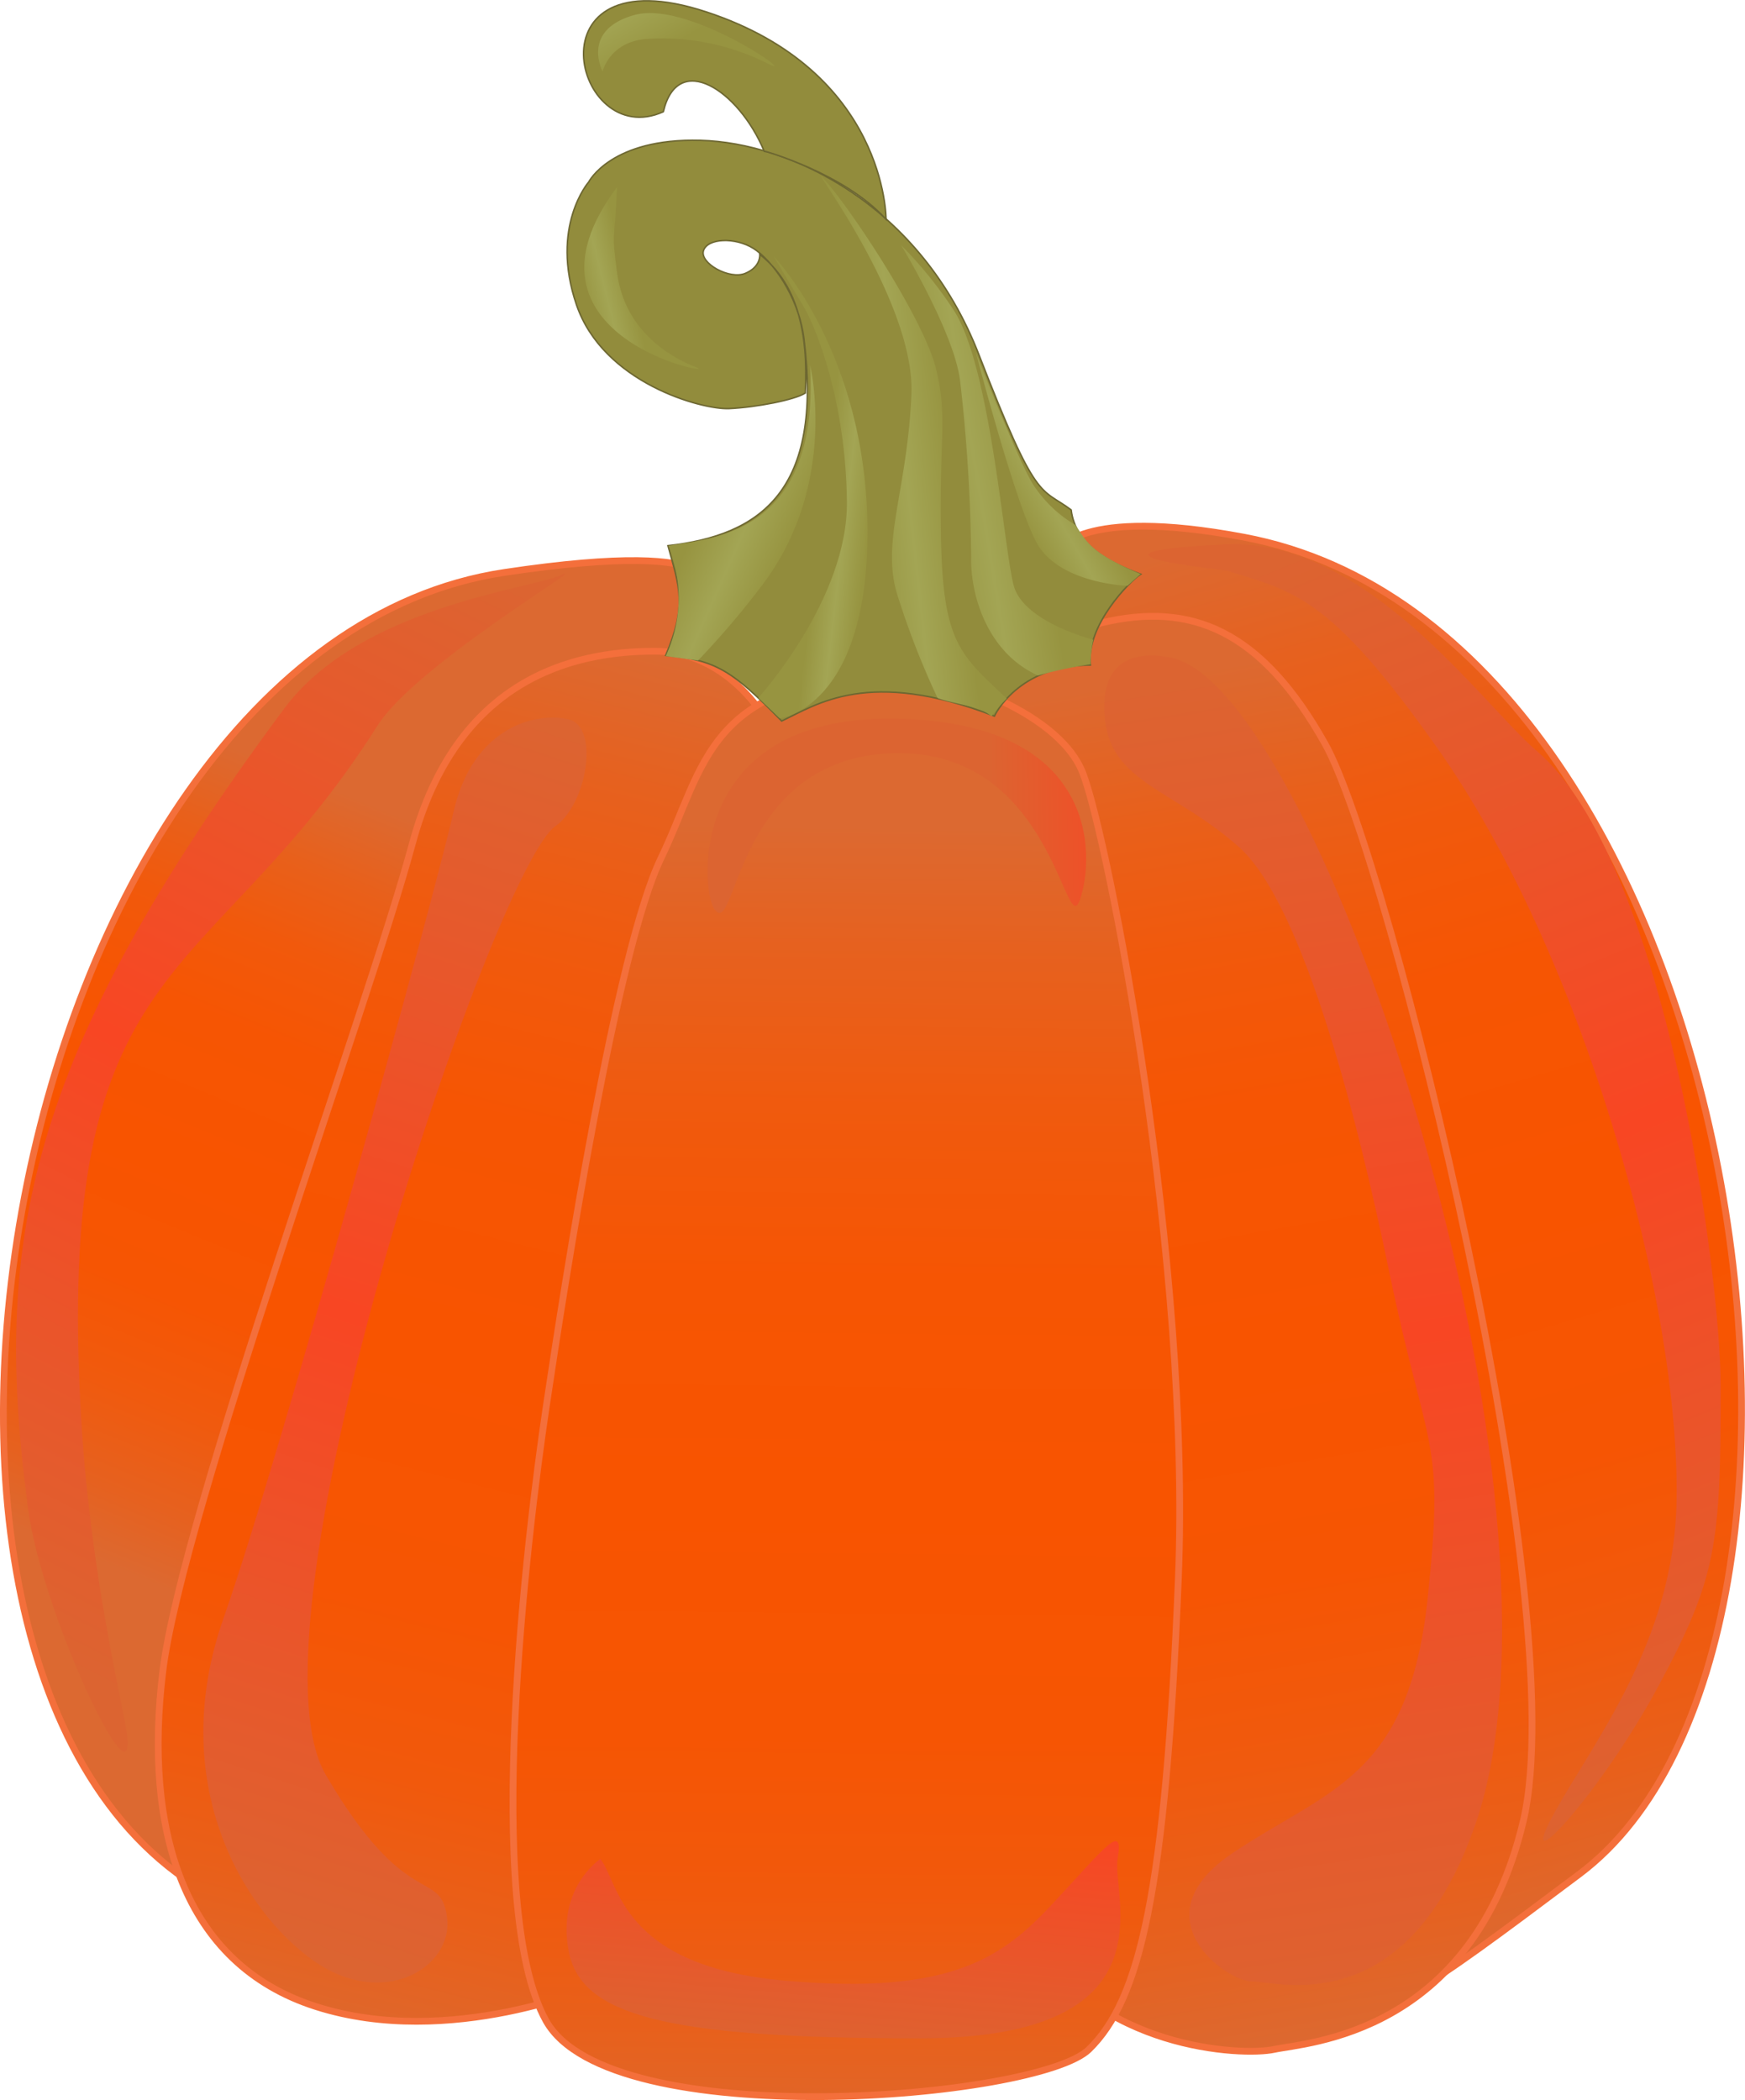 <svg xmlns="http://www.w3.org/2000/svg" xmlns:xlink="http://www.w3.org/1999/xlink" viewBox="0 0 198.91 239.42"><defs><style>.cls-1,.cls-2,.cls-3,.cls-4,.cls-9{stroke:#f46f3b;stroke-width:0.77px;}.cls-1,.cls-12,.cls-2,.cls-3,.cls-4,.cls-9{stroke-miterlimit:10;}.cls-1{fill:url(#linear-gradient);}.cls-2{fill:url(#linear-gradient-2);}.cls-3{fill:url(#linear-gradient-3);}.cls-4{fill:url(#linear-gradient-4);}.cls-5{fill:url(#linear-gradient-5);}.cls-6{fill:url(#linear-gradient-6);}.cls-7{fill:url(#linear-gradient-7);}.cls-8{fill:url(#linear-gradient-8);}.cls-9{fill:url(#linear-gradient-9);}.cls-10{fill:url(#linear-gradient-10);}.cls-11{fill:url(#linear-gradient-11);}.cls-12{fill:#928c3c;stroke:#6d6731;stroke-width:0.17px;}.cls-13{fill:url(#linear-gradient-12);}.cls-14{fill:url(#linear-gradient-13);}.cls-15{fill:url(#linear-gradient-14);}.cls-16{fill:url(#linear-gradient-15);}.cls-17{fill:url(#linear-gradient-16);}.cls-18{fill:url(#linear-gradient-17);}.cls-19{fill:url(#linear-gradient-18);}</style><linearGradient id="linear-gradient" x1="138.61" y1="61.65" x2="185.05" y2="218.8" gradientUnits="userSpaceOnUse"><stop offset="0" stop-color="#dc6931"/><stop offset="0.09" stop-color="#e6611f"/><stop offset="0.21" stop-color="#f05a0e"/><stop offset="0.34" stop-color="#f65503"/><stop offset="0.5" stop-color="#f85400"/><stop offset="0.68" stop-color="#f65503"/><stop offset="0.8" stop-color="#f1590c"/><stop offset="0.9" stop-color="#e8601b"/><stop offset="1" stop-color="#dc6931"/></linearGradient><linearGradient id="linear-gradient-2" x1="18.78" y1="181.12" x2="53.58" y2="96.29" xlink:href="#linear-gradient"/><linearGradient id="linear-gradient-3" x1="76.56" y1="75.41" x2="36.63" y2="233.99" xlink:href="#linear-gradient"/><linearGradient id="linear-gradient-4" x1="151.1" y1="232.97" x2="124.41" y2="78.55" xlink:href="#linear-gradient"/><linearGradient id="linear-gradient-5" x1="-1.79" y1="185.52" x2="59" y2="66.68" gradientUnits="userSpaceOnUse"><stop offset="0" stop-color="#dc6431"/><stop offset="0.5" stop-color="#f84623"/><stop offset="1" stop-color="#dc6431"/></linearGradient><linearGradient id="linear-gradient-6" x1="30.18" y1="221.07" x2="74.2" y2="86.21" xlink:href="#linear-gradient-5"/><linearGradient id="linear-gradient-7" x1="135.36" y1="77.31" x2="158.57" y2="231" xlink:href="#linear-gradient-5"/><linearGradient id="linear-gradient-8" x1="143.55" y1="64.44" x2="199.81" y2="203.37" xlink:href="#linear-gradient-5"/><linearGradient id="linear-gradient-9" x1="97.47" y1="94.17" x2="95.86" y2="246.31" xlink:href="#linear-gradient"/><linearGradient id="linear-gradient-10" x1="94.76" y1="234.67" x2="99.69" y2="179.4" xlink:href="#linear-gradient-5"/><linearGradient id="linear-gradient-11" x1="146.95" y1="92.41" x2="112.86" y2="92.78" xlink:href="#linear-gradient-5"/><linearGradient id="linear-gradient-12" x1="-371.41" y1="299.07" x2="-358.01" y2="299.38" gradientTransform="matrix(-0.81, 0.08, 0.14, 1.42, -234.55, -346.35)" gradientUnits="userSpaceOnUse"><stop offset="0" stop-color="#979440"/><stop offset="0.5" stop-color="#a3a554"/><stop offset="1" stop-color="#979440"/></linearGradient><linearGradient id="linear-gradient-13" x1="-382.09" y1="300.01" x2="-366.64" y2="301.83" xlink:href="#linear-gradient-12"/><linearGradient id="linear-gradient-14" x1="-358.98" y1="306.25" x2="-352.79" y2="303.89" xlink:href="#linear-gradient-12"/><linearGradient id="linear-gradient-15" x1="-346.2" y1="308.46" x2="-338.75" y2="301.01" xlink:href="#linear-gradient-12"/><linearGradient id="linear-gradient-16" x1="-386.1" y1="301.57" x2="-379.73" y2="306.64" xlink:href="#linear-gradient-12"/><linearGradient id="linear-gradient-17" x1="-328.79" y1="284.99" x2="-322.16" y2="286.7" xlink:href="#linear-gradient-12"/><linearGradient id="linear-gradient-18" x1="-337.28" y1="257.71" x2="-339.43" y2="266.23" xlink:href="#linear-gradient-12"/></defs><title>page2pumpkin3</title><g id="Layer_2" data-name="Layer 2"><g id="pics"><g id="Layer_1-2" data-name="Layer 1"><path class="cls-1" d="M120.49,62.85s2.37-5.17,21.3-1.61c57,10.71,73.51,126,38.23,152.42-18.67,14-22.4,16.74-28.22,15.11S146,124.66,146,124.66Z"/><path class="cls-2" d="M80.44,67.72s4.48-6.57-22.94-2.46C-.41,73.94-21.68,199.65,28.75,218.19c26.4,9.7,22.57-69.94,22.57-69.94Z"/><path class="cls-3" d="M18.56,190.53c-2.18,17.89,2.18,33.35,17.47,38.23s32-2.44,32-2.44L88.45,84s-4.37-9.76-13.83-9.76S52.05,77.48,47,96.19,20.74,172.64,18.56,190.53Z"/><path class="cls-4" d="M108.84,88.87S115.39,73.42,125.58,71s18.2.81,25.48,13.83,28.39,98.41,22.57,122.81-24.75,25.21-28.39,26-20.39,0-27.67-13S108.84,88.87,108.84,88.87Z"/><path class="cls-5" d="M14.5,197.83C15.43,206.27,4.8,184,3.2,172c-4-29.94-.6-51.09,29.19-91.21C41,69.2,60.38,67.17,64,65.55S47.34,75.84,43,82.77C23.66,113.27,6,108.09,9.28,162.17,10.37,180.1,14.22,195.28,14.5,197.83Z"/><path class="cls-6" d="M63.34,94.16c-7,4.81-36.22,91-26.21,108.17,9.25,15.85,13.1,10.57,13.83,16.27s-7.28,10.57-15.29,4.88-16.75-20.33-10.19-39,24-82.14,26.21-91.9S61.15,81.14,64.79,82,66.84,91.75,63.34,94.16Z"/><path class="cls-7" d="M133.59,75c17.15,3.83,47.31,96.31,34.58,133-7.85,22.62-22.57,17.89-25.48,17.89s-13.1-7.32-2.18-14.64,20-8.54,22.21-28.87c2-18.85,0-16.27-4.37-37.41-3.63-17.6-9.83-41.89-17.11-48.39S126.68,89.28,125.95,82,130,74.23,133.59,75Z"/><path class="cls-8" d="M139.62,65c8,2.44,12,3,24.19,20.24,16.38,23.18,27.67,62.62,27.3,85.8-.26,16.28-9.76,27.89-14.13,36s5.61-2.75,12.16-15,7-16,7-33.93c0-12.86-6.26-59.95-21-72.53-6.16-5.25-19.32-24.25-35.48-23.52C120,63,139.62,65,139.62,65Z"/><path class="cls-9" d="M102.29,76.67c4.37-.16,18.2,4.07,21.11,11.39s12.38,56.12,10.92,91.9-4.37,48-10.19,53.68-54.6,9.76-61.88-3.25-2.18-55.3,0-69.94,8-52.05,13.1-62.62S80.44,77.48,102.29,76.67Z"/><path class="cls-10" d="M68.43,211.93c2.18,2.64,2.18,12.23,21.11,13.88s24.75-2.64,30.58-8.92,8-9.25,7.28-5,6.55,20.49-22.57,20.49-38.59-2.64-40-9.91S68.43,211.93,68.43,211.93Z"/><path class="cls-11" d="M81.4,103.59c-1.53-2.32-3-21.92,20.42-21.66s23,15.62,21.29,20.61-3-17.19-21.29-16.67S84,107.53,81.4,103.59Z"/><path class="cls-12" d="M86.6,29s.18,1.39-1.63,2.16S79.73,30,80.19,28.57s3.62-1.55,5.69-.25S91,33.68,91.63,38.53c2.21,17.36-4.9,22.5-15.49,23.68,1.32,4.84,2.19,6.75-.26,12.51,5.79.52,7.6,1.76,13.22,7.48,4-1.88,9.9-6.1,24.25-.56,0,0,2.63-5.81,10.94-5.82-.52-4.51,4.55-9.62,5.73-10.36-3.34-1.25-7.4-3.16-7.92-7.33-3.51-2.64-3.88-.53-10.51-17.68S90.07,16.28,79.86,16s-12.75,4.74-12.75,4.74-4.44,5.08-1.4,14S80,46.72,83.11,46.58s7.5-1,8.68-1.77C92.17,37.81,90.83,32.29,86.6,29Z"/><path class="cls-12" d="M101,25s.09-16.87-20.48-23.64-15.13,16-4.91,11.38c1.65-7,8.59-2.47,11.49,4.48C87.13,17.21,96.22,19.74,101,25Z"/><path class="cls-13" d="M114.76,79.64c-5.19-4.92-7.26-6.23-7.49-18.07s.77-14-.57-19.51S97.41,24.42,94.12,20.64,104.38,33.79,103.89,45s-3.57,16.9-1.52,23.08a92.81,92.81,0,0,0,4.51,11.51c2.14.75,4.76.86,6.15,2.08A13.29,13.29,0,0,1,114.76,79.64Z"/><path class="cls-14" d="M124.62,72.93s-7.92-2-9.06-6.15-2.63-25-6.86-31.44a47.91,47.91,0,0,0-6-7.41s6,9.85,6.73,15.4A188.75,188.75,0,0,1,110.7,63.5c-.1,4.19,1.75,10.86,7.62,13.51a48.22,48.22,0,0,1,6-1.28A13.22,13.22,0,0,1,124.62,72.93Z"/><path class="cls-15" d="M86.44,79.56S96.68,68.3,96.54,57.15,93.18,37.51,91.46,34.7s-3.23-5.44-3.23-5.44,10.62,11,10.65,31.27-10,21.36-10,21.36Z"/><path class="cls-16" d="M92.34,41.64s3.3,13.46-5.41,25a96.27,96.27,0,0,1-7.36,8.66l-3.68-.5a15.71,15.71,0,0,0,.31-12.57C80.54,61.34,93.49,61.36,92.34,41.64Z"/><path class="cls-17" d="M128.52,66.78s-7.9-.23-10.41-5-6.89-21.67-6.89-21.67,5.2,13.37,6.73,15.4a14.24,14.24,0,0,0,4.6,4.31c1.25,1.71,1.43,3.09,7.47,5.62Z"/><path class="cls-18" d="M70.34,31.09c.8,6.28,5.66,9.52,9,10.77s-22-3.22-9-20.53C70,28.32,69.72,26.24,70.34,31.09Z"/><path class="cls-19" d="M87.66,7.32C91.19,9,78.47,0,72.32,1.71s-3.63,6.44-3.63,6.44.82-3.52,5.25-3.72A26.66,26.66,0,0,1,87.66,7.32Z"/></g></g></g></svg>